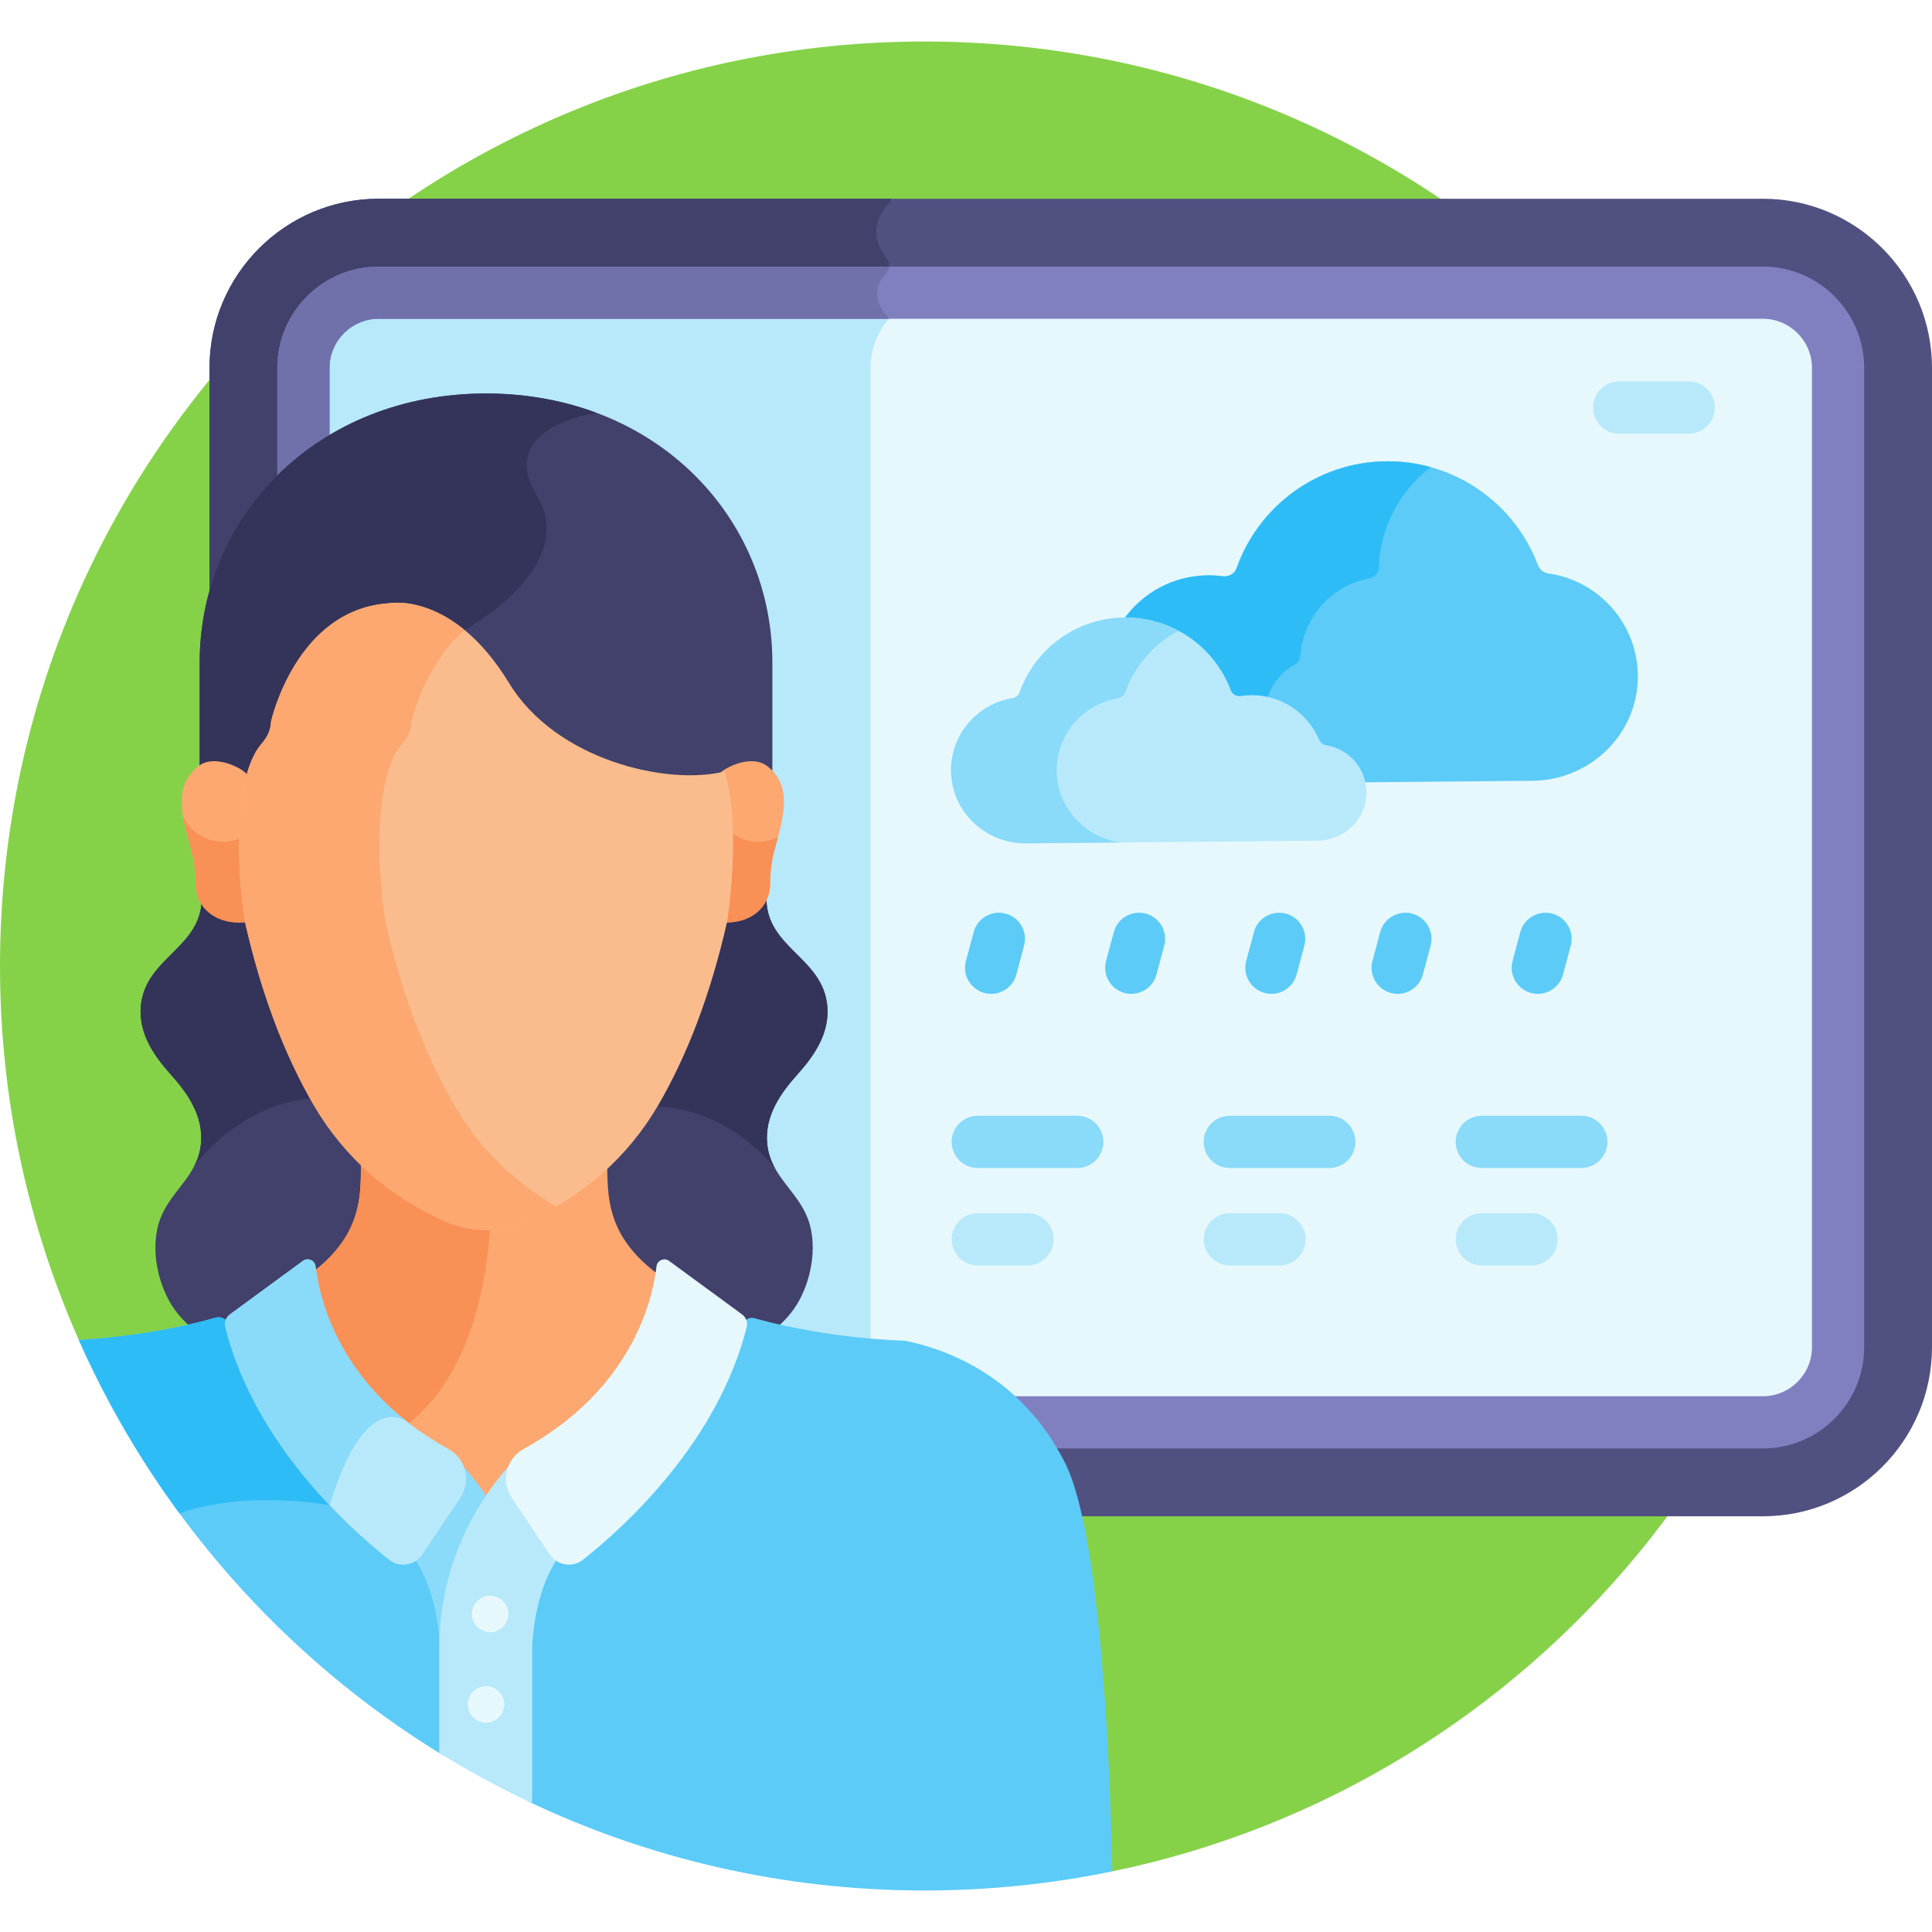 <svg id="Layer_1" enable-background="new 0 0 512 512" height="512" viewBox="0 0 512 512" width="512" xmlns="http://www.w3.org/2000/svg"><g><path d="m245 11c-135.31 0-245 109.69-245 245 0 35.279 7.471 68.809 20.894 99.115l273.88 140.821c111.444-22.999 195.226-121.681 195.226-239.936 0-135.31-109.69-245-245-245z" fill="#85d249"/><g><path d="m467.18 401.835h-366.842c-24.714 0-44.821-20.107-44.821-44.821v-259.525c0-24.714 20.107-44.821 44.821-44.821h366.842c24.714 0 44.821 20.107 44.821 44.821v259.525c-.001 24.714-20.107 44.821-44.821 44.821z" fill="#515181"/></g><path d="m236.184 52.668h-135.846c-24.714 0-44.821 20.107-44.821 44.821v259.525c0 24.714 20.107 44.821 44.821 44.821h135.38v-316.284c0-.692-.248-1.367-.706-1.885-4.475-5.056-2.211-9.111-.165-11.277.996-1.055 1.08-2.657.192-3.805-5.329-6.88-1.818-12.207.41-14.542.373-.393.618-.87.735-1.374z" fill="#41416b"/><path d="m100.338 77.567c-10.985 0-19.922 8.937-19.922 19.922v259.525c0 10.985 8.937 19.922 19.922 19.922h366.842c10.985 0 19.922-8.937 19.922-19.922v-259.525c0-10.985-8.937-19.922-19.922-19.922z" fill="#e6f8fc"/><path d="m230.699 357.014v-259.525c0-10.985 8.937-19.922 19.922-19.922h-150.283c-10.985 0-19.922 8.937-19.922 19.922v259.525c0 10.985 8.937 19.922 19.922 19.922h150.283c-10.985 0-19.922-8.937-19.922-19.922z" fill="#b8e9fa"/><g><path d="m467.179 383.852h-366.841c-14.799 0-26.838-12.039-26.838-26.838v-259.525c0-14.799 12.039-26.839 26.838-26.839h366.842c14.799 0 26.838 12.04 26.838 26.839v259.525c-.001 14.799-12.04 26.838-26.839 26.838zm-366.841-299.369c-7.171 0-13.005 5.834-13.005 13.006v259.525c0 7.171 5.834 13.005 13.005 13.005h366.842c7.171 0 13.005-5.834 13.005-13.005v-259.525c0-7.171-5.834-13.006-13.005-13.006z" fill="#8080c1"/></g><path d="m235.718 370.02h-135.38c-7.171 0-13.005-5.834-13.005-13.005v-259.526c0-7.171 5.834-13.006 13.005-13.006h135.17c-.119-.297-.282-.575-.497-.817-4.475-5.056-2.211-9.111-.165-11.277.466-.494.725-1.108.785-1.738h-135.293c-14.799 0-26.838 12.04-26.838 26.838v259.525c0 14.799 12.039 26.838 26.838 26.838h135.38z" fill="#7070ab"/><path d="m410.388 151.977c-1.281-.184-2.367-1.022-2.824-2.233-6.117-16.204-21.842-27.661-40.17-27.493-18.347.168-33.863 11.941-39.666 28.282-.542 1.525-2.108 2.404-3.712 2.189-1.287-.173-2.603-.257-3.94-.244-9.238.085-17.368 4.701-22.314 11.715.089-.001.177-.007.266-.008 12.24-.112 23.357 7.511 27.665 18.969.478 1.27 1.826 2.037 3.211 1.826.883-.135 1.786-.207 2.683-.216 7.628-.07 14.493 4.421 17.49 11.441.411.965 1.258 1.637 2.265 1.799 5.011.803 8.872 4.546 9.951 9.32l44.886-.411c15.235-.14 27.868-12.382 27.864-27.617-.005-13.93-10.306-25.402-23.655-27.319z" fill="#5ccbf7"/><g><path d="m343.102 176.179c.871-.466 1.416-1.355 1.486-2.34.628-8.822 6.437-16.824 15.346-19.807 1.036-.347 2.08-.614 3.125-.805 1.301-.238 2.297-1.317 2.333-2.639.287-10.522 5.381-20.429 13.804-26.787-3.753-1.044-7.711-1.589-11.801-1.551-18.348.168-33.863 11.941-39.666 28.282-.542 1.525-2.108 2.404-3.713 2.189-1.287-.173-2.603-.257-3.939-.244-9.238.085-17.368 4.701-22.314 11.715.089-.001.177-.007.266-.008 12.24-.112 23.357 7.511 27.665 18.969.478 1.27 1.826 2.037 3.21 1.826.883-.135 1.786-.207 2.683-.216 1.455-.013 2.882.142 4.26.446 1.078-3.786 3.639-7.096 7.255-9.03z" fill="#2ebcf6"/></g><g><path d="m262.665 263.381c-.593 0-1.195-.077-1.794-.237-3.69-.989-5.88-4.781-4.891-8.471l2.053-7.663c.989-3.691 4.786-5.876 8.471-4.891 3.69.989 5.88 4.781 4.891 8.471l-2.053 7.662c-.828 3.091-3.623 5.129-6.677 5.129z" fill="#5ccbf7"/></g><g><path d="m299.801 263.381c-.593 0-1.195-.077-1.794-.237-3.69-.989-5.879-4.781-4.891-8.471l2.053-7.663c.989-3.691 4.785-5.876 8.471-4.891 3.69.989 5.879 4.781 4.891 8.471l-2.053 7.662c-.829 3.091-3.624 5.129-6.677 5.129z" fill="#5ccbf7"/></g><g><path d="m336.937 263.381c-.593 0-1.195-.077-1.794-.237-3.69-.989-5.879-4.781-4.891-8.471l2.053-7.663c.989-3.691 4.786-5.876 8.471-4.891 3.69.989 5.879 4.781 4.891 8.471l-2.053 7.662c-.829 3.091-3.623 5.129-6.677 5.129z" fill="#5ccbf7"/></g><g><path d="m370.397 263.381c-.593 0-1.195-.077-1.795-.238-3.69-.989-5.879-4.781-4.89-8.471l2.054-7.663c.989-3.69 4.782-5.878 8.471-4.89 3.69.989 5.879 4.781 4.89 8.471l-2.054 7.663c-.828 3.09-3.622 5.128-6.676 5.128z" fill="#5ccbf7"/></g><g><path d="m407.533 263.381c-.593 0-1.195-.077-1.794-.237-3.69-.989-5.879-4.781-4.891-8.471l2.053-7.663c.989-3.691 4.787-5.876 8.471-4.891 3.69.989 5.879 4.781 4.891 8.471l-2.053 7.662c-.828 3.091-3.624 5.129-6.677 5.129z" fill="#5ccbf7"/></g><g><path d="m219.237 266.497c-1.232-12.633-15.768-15.227-16.121-27.982-.006-.201 0-.399.002-.598h-149.666c.002.199.008.397.002.598-.353 12.755-14.889 15.349-16.121 27.982-.741 7.592 3.867 13.743 7.994 18.339 4.127 4.597 8.714 10.811 7.912 18.39-.902 8.523-7.929 12.24-10.764 19.766-2.932 7.783-.542 18.08 3.865 24.129s10.342 8.855 16.071 11.487h64.229 3.291 64.229c5.729-2.632 11.663-5.438 16.07-11.487s6.796-16.346 3.865-24.129c-2.835-7.526-9.862-11.243-10.764-19.766-.802-7.578 3.784-13.793 7.912-18.39 4.127-4.597 8.735-10.747 7.994-18.339z" fill="#41416b"/></g><g><path d="m219.237 266.497c-1.232-12.633-15.767-15.227-16.121-27.982-.006-.201 0-.399.002-.598h-149.666c.002.199.008.397.003.598-.354 12.755-14.889 15.349-16.122 27.982-.74 7.592 3.867 13.742 7.994 18.339 4.128 4.597 8.714 10.811 7.912 18.39-.238 2.248-.909 4.156-1.809 5.893l.007-.002s22.583-32.325 59.281-10.854h36.698s33.564-17.462 57.933 11.262c.01.012.021.022.031.034-1.02-1.854-1.79-3.893-2.048-6.333-.802-7.578 3.784-13.792 7.912-18.39 4.127-4.597 8.733-10.747 7.993-18.339z" fill="#34345b"/></g><path d="m65.64 206.459c.922-3.015 2.162-5.595 3.81-7.452 1.492-1.68 2.312-3.642 2.372-5.676 0 0 6.553-29.857 31.396-31.404 0 0 16.849-3.213 31.72 21.199 12.335 20.25 41.518 27.115 56.834 23.449 3.35-2.129 9.004-3.344 12.913-1.945.001-17.79.001-25.038.001-27.694 0-.965 0-1.326 0-1.364 0-38.541-30.871-71.29-75.884-71.29-44.747 0-75.885 32.641-75.885 71.29v29.058c3.836-1.374 9.353-.227 12.723 1.829z" fill="#41416b"/><path d="m142.384 131.582c-11.146-18.359 14.875-22.031 15.735-22.147-8.839-3.304-18.678-5.154-29.319-5.154-44.747 0-75.885 32.641-75.885 71.29v29.058c3.837-1.375 9.354-.227 12.725 1.829.922-3.015 2.162-5.595 3.81-7.452 1.492-1.68 2.312-3.643 2.372-5.676 0 0 6.553-29.857 31.396-31.404 0 0 8.829-1.676 19.344 6.651l.567-1.6c-.001.001 30.589-16.728 19.255-35.395z" fill="#34345b"/><path d="m117.588 465.299v-28.292c0-12.136-5.203-24.159-7.12-24.554-.322-.066-.641.003-.9.175-1.768 1.183-4.078 1.093-5.744-.224-18.665-14.759-35.396-35.411-42.066-57.77-.414-1.399-.725-2.346-.864-3.054-.347-1.767-2.097-2.856-3.828-2.362-14.583 4.16-29.303 5.485-36.172 5.897 20.303 45.839 54.246 84.288 96.694 110.184z" fill="#5ccbf7"/><path d="m282.327 387.834c-11.998-23.995-33.055-30.696-42.65-32.538 0 0-19.943-.382-39.756-5.96-1.436-.404-2.837.514-3.163 1.97-.004.019-.009.039-.014.059-7.659 30.484-32.6 52.842-42.968 61.039-1.664 1.315-3.969 1.407-5.739.228-.55-.37-1.297-.21-1.654.343-6.354 9.835-6.544 23.447-6.55 24.032v39.853c0 .154-.023.302-.046.45 31.879 15.183 67.551 23.69 105.213 23.69 17.055 0 33.701-1.747 49.774-5.064-.918-44.092-4.53-92.267-12.447-108.102z" fill="#5ccbf7"/><path d="m47.547 401.031c18.128-6.318 39.804-2.124 39.804-2.124l-.575-2.34c-11.288-12.311-20.481-26.726-25.017-41.933-.415-1.399-.725-2.346-.864-3.054-.347-1.767-2.097-2.856-3.829-2.362-14.583 4.16-29.302 5.485-36.172 5.897 7.23 16.322 16.196 31.701 26.653 45.916z" fill="#2ebcf6"/><path d="m118.216 385.017c1.733.958 2.996 2.416 3.653 4.215.051.14.128.27.228.381 2.012 2.266 3.935 4.756 5.714 7.4.44.657 1.528.657 1.968 0 1.775-2.637 3.702-5.13 5.73-7.411.099-.111.176-.24.227-.38.658-1.795 1.919-3.249 3.647-4.205 26.843-14.846 33.706-36.37 35.451-46.989-14.295-10.408-13.9-20.939-13.9-31.145-7.911 7.072-21.477 16.083-32.649 16.353-11.173-.27-24.739-9.281-32.65-16.353 0 9.591.734 19.933-12.957 30.435 3.023 18.59 14.782 36.219 35.538 47.699z" fill="#fca870"/><path d="m128.285 323.236c-11.173-.27-24.739-9.281-32.649-16.353 0 9.591.734 19.933-12.958 30.435 2.456 15.102 10.677 29.57 24.804 40.623.322-.245.643-.491.951-.742 16.854-13.809 20.822-38.645 21.56-54.083-.574.055-1.146.106-1.708.12z" fill="#f99055"/><g><path d="m129.526 397.448c-5.63-8.701-11.181-13.271-11.181-13.271l-14.342 23.035c10.332 6.65 12.178 22.897 12.506 28.131.858-16.822 7.228-29.607 13.017-37.895z" fill="#8adaf9"/></g><path d="m116.401 437.007v27.552c7.878 4.868 16.052 9.299 24.49 13.266.077-.311.128-.631.128-.965 0-9.278 0-31.301 0-39.853 0 0 .179-21.814 12.578-29.794l-14.342-23.035c0-.001-22.854 18.778-22.854 52.829z" fill="#b8e9fa"/><path d="m118.791 383.979c-28.603-15.819-34.116-39.371-35.174-48.392-.188-1.598-2.037-2.387-3.334-1.436l-19.361 14.195c-1.033.758-1.529 2.065-1.217 3.308 7.703 30.662 32.467 53.049 43.383 61.68 2.778 2.197 6.831 1.56 8.808-1.379 2.796-4.156 6.752-10.034 10.016-14.885 3.049-4.529 1.657-10.448-3.121-13.091z" fill="#b8e9fa"/><g fill="#8adaf9"><path d="m107.87 376.759c-19.157-15.058-23.347-33.445-24.253-41.172-.188-1.597-2.037-2.387-3.334-1.436l-19.361 14.195c-1.033.758-1.529 2.066-1.217 3.308 4.929 19.621 16.843 35.845 27.646 47.253 8.575-28.152 18.14-23.792 20.519-22.148z"/><path d=""/></g><g fill="#e6f8fc"><path d="m196.678 348.347-19.361-14.195c-1.297-.951-3.146-.162-3.334 1.436-1.058 9.021-6.571 32.573-35.174 48.392-4.778 2.643-6.17 8.561-3.122 13.091 3.264 4.851 7.22 10.729 10.016 14.885 1.977 2.939 6.03 3.576 8.808 1.379 10.916-8.631 35.68-31.018 43.383-61.68.314-1.243-.182-2.551-1.216-3.308z"/><path d="m134.715 427.707c0 2.671-2.165 4.836-4.836 4.836s-4.836-2.165-4.836-4.836 2.165-4.836 4.836-4.836c2.67 0 4.836 2.165 4.836 4.836z"/><path d="m133.636 451.696c0 2.671-2.165 4.836-4.836 4.836s-4.836-2.165-4.836-4.836 2.166-4.836 4.836-4.836c2.671-.001 4.836 2.165 4.836 4.836z"/></g><g><path d="m285.491 309.524h-26.377c-3.82 0-6.916-3.097-6.916-6.916 0-3.82 3.097-6.916 6.916-6.916h26.377c3.82 0 6.916 3.097 6.916 6.916 0 3.82-3.097 6.916-6.916 6.916z" fill="#8adaf9"/></g><g><path d="m272.302 335.342h-13.189c-3.82 0-6.916-3.097-6.916-6.916 0-3.82 3.097-6.916 6.916-6.916h13.189c3.82 0 6.916 3.097 6.916 6.916s-3.096 6.916-6.916 6.916z" fill="#b8e9fa"/></g><g><path d="m352.279 309.524h-26.377c-3.82 0-6.916-3.097-6.916-6.916 0-3.82 3.096-6.916 6.916-6.916h26.377c3.82 0 6.917 3.097 6.917 6.916-.001 3.82-3.097 6.916-6.917 6.916z" fill="#8adaf9"/></g><g><path d="m339.09 335.342h-13.189c-3.82 0-6.916-3.097-6.916-6.916 0-3.82 3.096-6.916 6.916-6.916h13.189c3.82 0 6.916 3.097 6.916 6.916.001 3.819-3.096 6.916-6.916 6.916z" fill="#b8e9fa"/></g><g><path d="m419.067 309.524h-26.377c-3.82 0-6.916-3.097-6.916-6.916 0-3.82 3.097-6.916 6.916-6.916h26.377c3.82 0 6.917 3.097 6.917 6.916 0 3.82-3.097 6.916-6.917 6.916z" fill="#8adaf9"/></g><g><path d="m405.879 335.342h-13.189c-3.82 0-6.916-3.097-6.916-6.916 0-3.82 3.097-6.916 6.916-6.916h13.188c3.82 0 6.917 3.097 6.917 6.916s-3.097 6.916-6.916 6.916z" fill="#b8e9fa"/></g><g><path d="m447.54 114.926h-18.444c-3.82 0-6.916-3.097-6.916-6.916 0-3.82 3.096-6.916 6.916-6.916h18.444c3.82 0 6.916 3.097 6.916 6.916s-3.096 6.916-6.916 6.916z" fill="#b8e9fa"/></g><path d="m268.267 185.042c.896-.145 1.646-.747 1.95-1.602 4.08-11.437 14.955-19.671 27.805-19.788 12.863-.118 23.891 7.935 28.169 19.315.399 1.062 1.509 1.658 2.63 1.487.9-.138 1.821-.213 2.759-.222 8.058-.074 15.007 4.789 17.985 11.766.332.779 1.023 1.347 1.859 1.481 6.039.968 10.674 6.185 10.704 12.512.034 7.056-5.833 12.733-12.889 12.797l-77.315.709c-10.681.098-19.694-8.321-19.887-19.001-.176-9.764 6.897-17.938 16.23-19.454z" fill="#b8e9fa"/><path d="m280.037 204.497c-.176-9.765 6.897-17.939 16.23-19.454.896-.145 1.646-.747 1.95-1.602 2.502-7.014 7.566-12.811 14.067-16.283-4.251-2.268-9.104-3.553-14.262-3.505-12.85.118-23.725 8.351-27.805 19.788-.305.855-1.055 1.456-1.95 1.602-9.333 1.515-16.406 9.689-16.23 19.454.193 10.68 9.206 19.099 19.887 19.001l24.955-.229c-9.293-1.349-16.668-9.127-16.842-18.772z" fill="#8adaf9"/><path d="m202.991 202.79c-3.536-2.462-9.611-.157-12.085 1.974-.142.142-.27.278-.405.418 3.881 14.215 1.409 36.324.995 38.971-.02.09-.043.179-.063.269 7.306.499 12.662-3.859 12.662-10.277 0-2.108.189-4.209.559-6.285 1.204-6.761 7.196-18.901-1.663-25.07z" fill="#fca870"/><g><path d="m200.919 223.096c-3.31 0-6.29-1.388-8.411-3.605.563 11.5-.725 22.815-1.013 24.662-.021.09-.043.179-.064.269 7.307.499 12.662-3.858 12.662-10.277 0-2.108.189-4.209.559-6.285.307-1.723.925-3.797 1.529-6.031-1.581.804-3.366 1.267-5.262 1.267z" fill="#f99055"/></g><path d="m66.117 244.209c-1.51-8.773-2.772-26.396.248-38.029-.415-.462-.854-.931-1.34-1.417-2.474-2.131-8.549-4.436-12.085-1.974-8.859 6.17-2.867 18.31-1.662 25.071.37 2.076.559 4.177.559 6.285 0 6.883 6.157 11.401 14.275 10.096 0 0 .006-.017.007-.026z" fill="#fca870"/><path d="m64.551 221.722c-1.635.875-3.501 1.374-5.485 1.374-4.681 0-8.705-2.768-10.555-6.75.679 4.239 2.218 8.435 2.767 11.515.37 2.076.559 4.177.559 6.285 0 6.883 6.156 11.401 14.275 10.096 0 0 .006-.017.007-.026l-.001-.006c-.919-5.336-1.74-13.944-1.567-22.488z" fill="#f99055"/><path d="m134.938 181.063c-14.87-24.413-31.72-21.199-31.72-21.199-24.843 1.547-31.396 31.404-31.396 31.404-.061 2.034-.881 3.996-2.372 5.677-8.22 9.262-6.42 36.325-4.502 47.466 4.247 18.746 10.399 35.092 18.283 48.584 8.004 13.697 20.124 24.35 35.051 30.808 6.686 2.891 14.352 2.892 21.037 0 14.927-6.458 27.048-17.111 35.051-30.808 7.883-13.489 14.035-29.835 18.291-48.618 1.47-9.343 3.01-27.996-.646-39.919-15.251 3.795-44.678-3.04-57.077-23.395z" fill="#fbbc8d"/><path d="m120.461 292.994c-7.884-13.493-14.036-29.838-18.283-48.585-1.918-11.141-3.718-38.203 4.502-47.466 1.492-1.68 2.312-3.643 2.372-5.677 0 0 3.303-15.003 14.076-24.289-10.762-8.845-19.911-7.115-19.911-7.115-24.843 1.547-31.396 31.404-31.396 31.404-.06 2.034-.88 3.996-2.372 5.677-8.22 9.262-6.42 36.325-4.502 47.466 4.247 18.746 10.399 35.092 18.283 48.585 8.003 13.697 20.124 24.35 35.051 30.808 6.686 2.892 14.352 2.892 21.037 0 2.801-1.212 5.503-2.571 8.097-4.07-11.233-6.492-20.452-15.61-26.954-26.738z" fill="#fca870"/></g></svg>